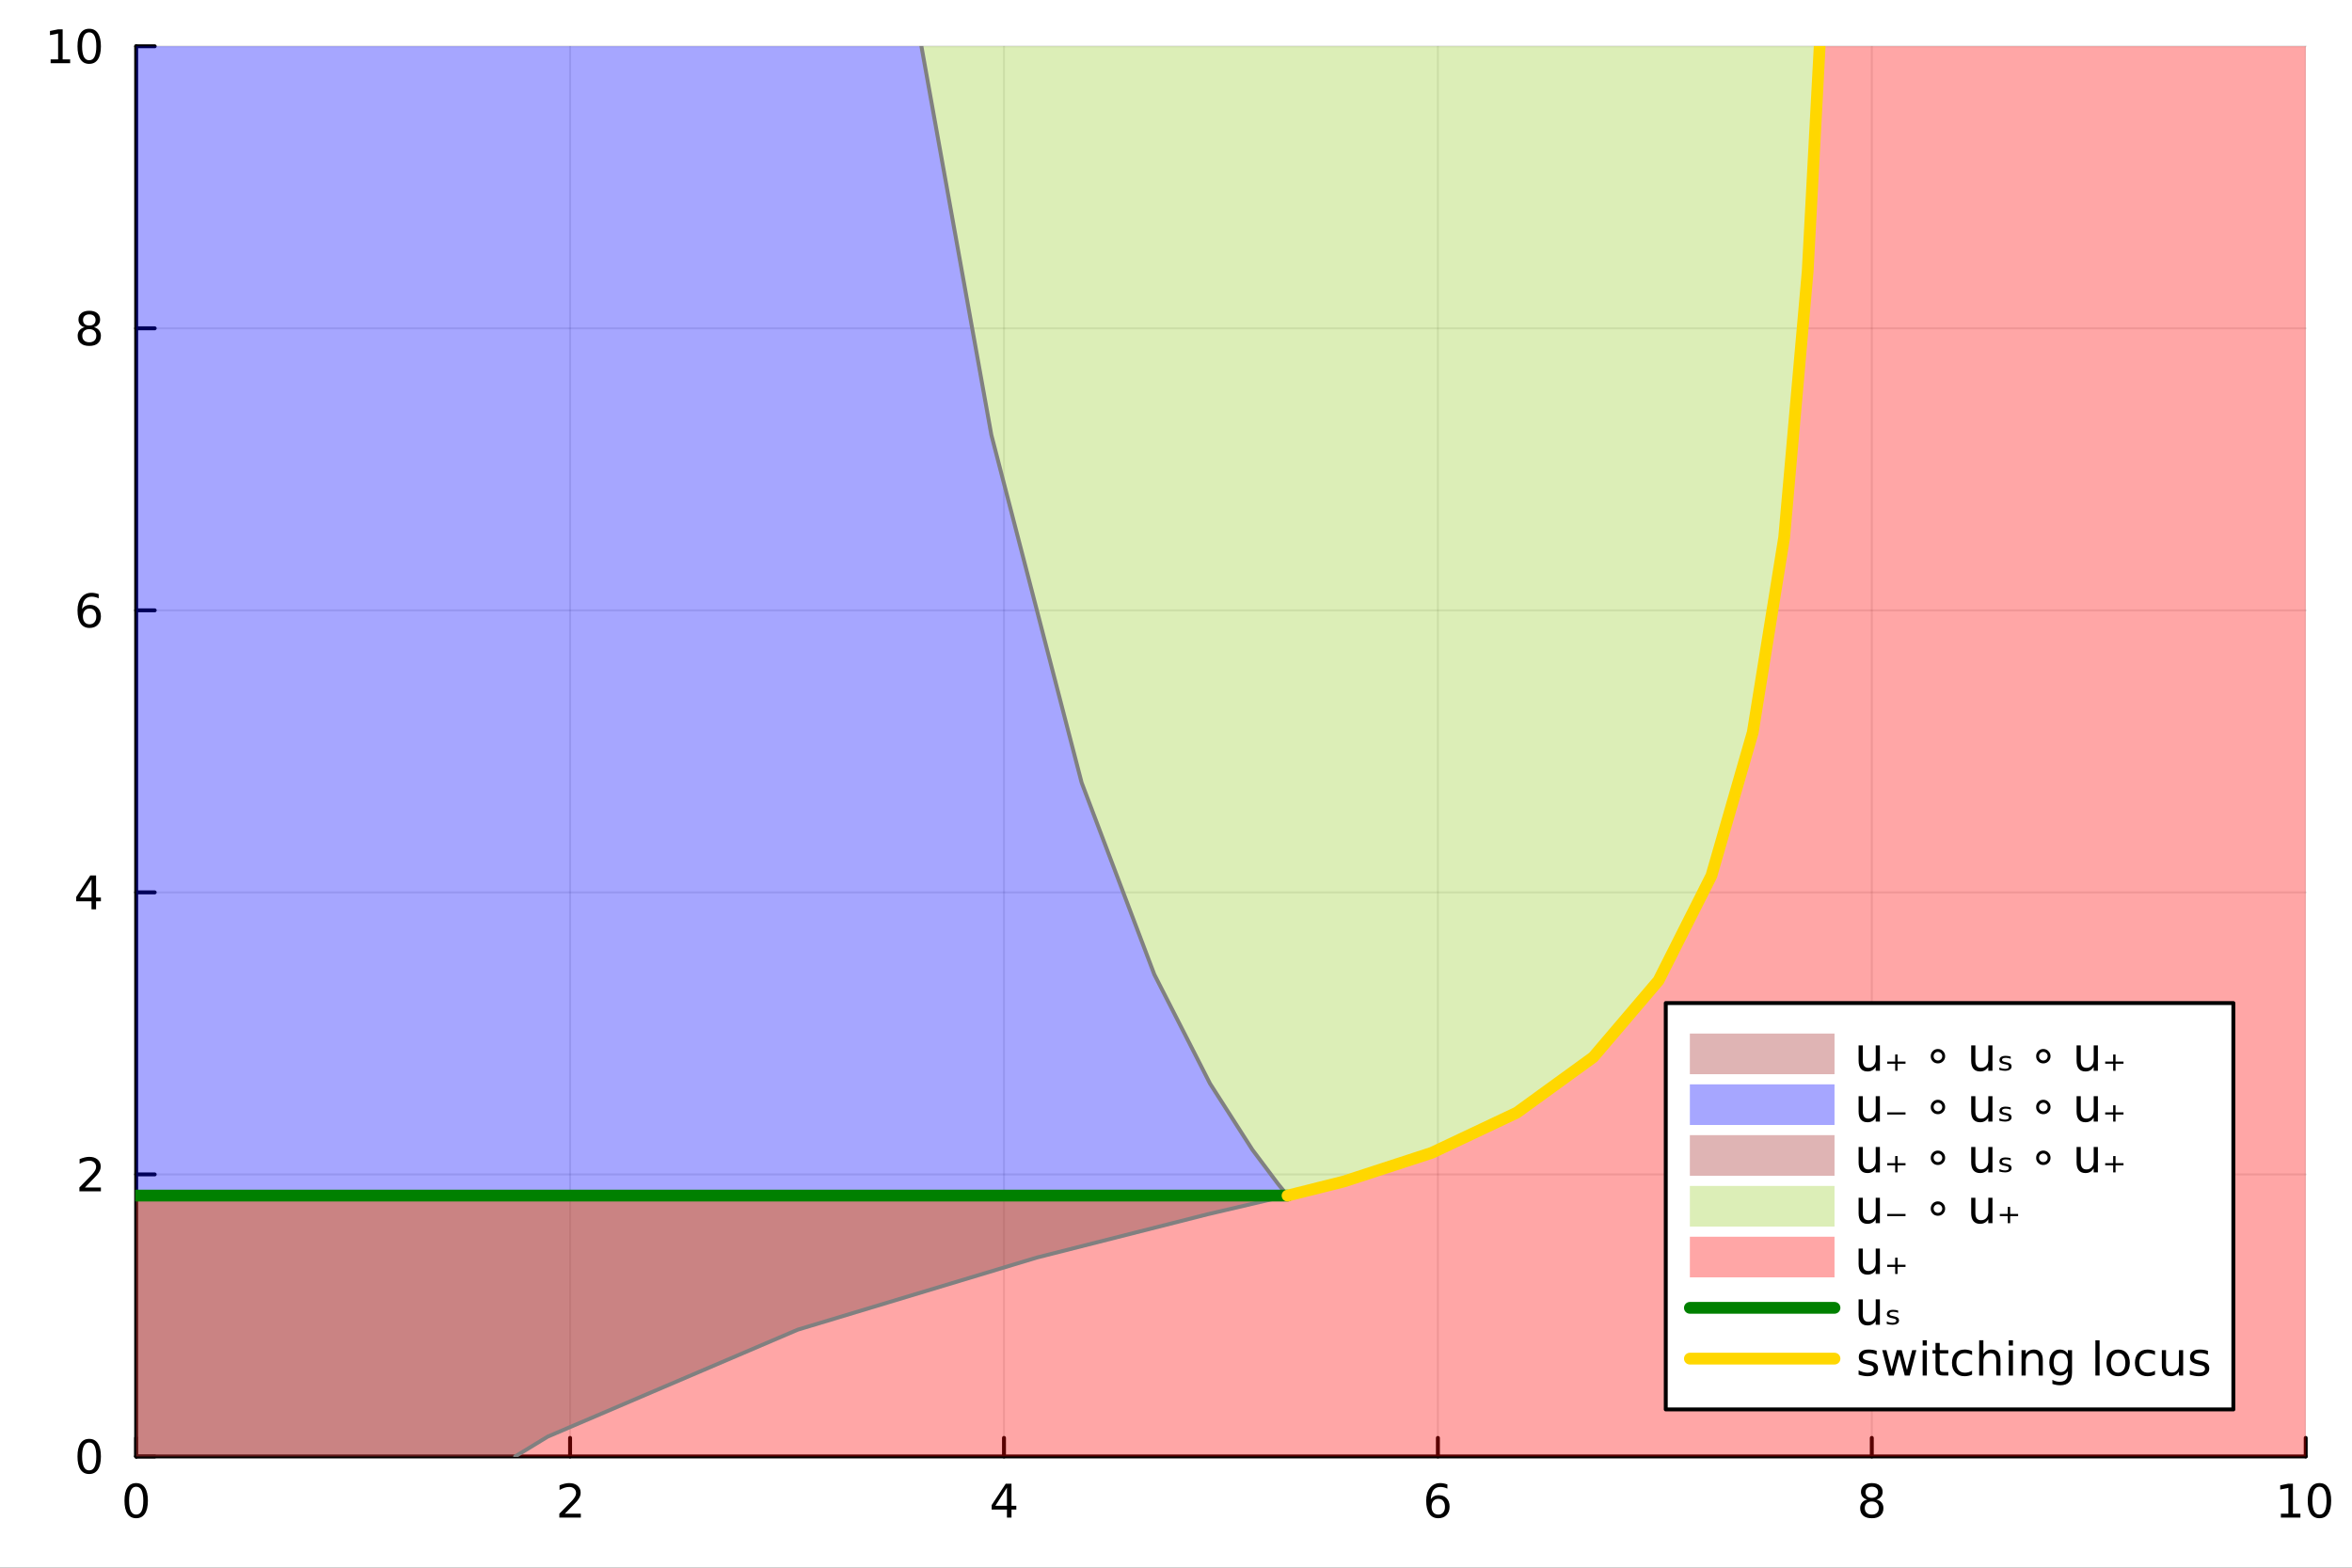 <?xml version="1.0" encoding="utf-8"?>
<svg xmlns="http://www.w3.org/2000/svg" xmlns:xlink="http://www.w3.org/1999/xlink" width="600" height="400" viewBox="0 0 2400 1600">
<rect x="0" y="0" width="2400" height="1600" fill="#333333" stroke="none"/>
<defs>
  <clipPath id="clip580">
    <rect x="0" y="0" width="2400" height="1600"/>
  </clipPath>
</defs>
<path clip-path="url(#clip580)" d="M0 1600 L2400 1600 L2400 0 L0 0  Z" fill="#ffffff" fill-rule="evenodd" fill-opacity="1"/>
<defs>
  <clipPath id="clip581">
    <rect x="480" y="0" width="1681" height="1600"/>
  </clipPath>
</defs>
<path clip-path="url(#clip580)" d="M138.959 1486.45 L2352.76 1486.45 L2352.76 47.244 L138.959 47.244  Z" fill="#ffffff" fill-rule="evenodd" fill-opacity="1"/>
<defs>
  <clipPath id="clip582">
    <rect x="138" y="47" width="2215" height="1440"/>
  </clipPath>
</defs>
<polyline clip-path="url(#clip582)" style="stroke:#000000; stroke-linecap:round; stroke-linejoin:round; stroke-width:2; stroke-opacity:0.1; fill:none" points="138.959,1486.45 138.959,47.244 "/>
<polyline clip-path="url(#clip582)" style="stroke:#000000; stroke-linecap:round; stroke-linejoin:round; stroke-width:2; stroke-opacity:0.1; fill:none" points="581.719,1486.45 581.719,47.244 "/>
<polyline clip-path="url(#clip582)" style="stroke:#000000; stroke-linecap:round; stroke-linejoin:round; stroke-width:2; stroke-opacity:0.1; fill:none" points="1024.48,1486.45 1024.48,47.244 "/>
<polyline clip-path="url(#clip582)" style="stroke:#000000; stroke-linecap:round; stroke-linejoin:round; stroke-width:2; stroke-opacity:0.1; fill:none" points="1467.24,1486.45 1467.24,47.244 "/>
<polyline clip-path="url(#clip582)" style="stroke:#000000; stroke-linecap:round; stroke-linejoin:round; stroke-width:2; stroke-opacity:0.1; fill:none" points="1910,1486.45 1910,47.244 "/>
<polyline clip-path="url(#clip582)" style="stroke:#000000; stroke-linecap:round; stroke-linejoin:round; stroke-width:2; stroke-opacity:0.1; fill:none" points="2352.76,1486.45 2352.76,47.244 "/>
<polyline clip-path="url(#clip582)" style="stroke:#000000; stroke-linecap:round; stroke-linejoin:round; stroke-width:2; stroke-opacity:0.1; fill:none" points="138.959,1486.45 2352.76,1486.45 "/>
<polyline clip-path="url(#clip582)" style="stroke:#000000; stroke-linecap:round; stroke-linejoin:round; stroke-width:2; stroke-opacity:0.1; fill:none" points="138.959,1198.61 2352.76,1198.61 "/>
<polyline clip-path="url(#clip582)" style="stroke:#000000; stroke-linecap:round; stroke-linejoin:round; stroke-width:2; stroke-opacity:0.1; fill:none" points="138.959,910.766 2352.76,910.766 "/>
<polyline clip-path="url(#clip582)" style="stroke:#000000; stroke-linecap:round; stroke-linejoin:round; stroke-width:2; stroke-opacity:0.1; fill:none" points="138.959,622.926 2352.76,622.926 "/>
<polyline clip-path="url(#clip582)" style="stroke:#000000; stroke-linecap:round; stroke-linejoin:round; stroke-width:2; stroke-opacity:0.1; fill:none" points="138.959,335.085 2352.76,335.085 "/>
<polyline clip-path="url(#clip582)" style="stroke:#000000; stroke-linecap:round; stroke-linejoin:round; stroke-width:2; stroke-opacity:0.1; fill:none" points="138.959,47.244 2352.76,47.244 "/>
<polyline clip-path="url(#clip580)" style="stroke:#000000; stroke-linecap:round; stroke-linejoin:round; stroke-width:4; stroke-opacity:1; fill:none" points="138.959,1486.45 2352.76,1486.45 "/>
<polyline clip-path="url(#clip580)" style="stroke:#000000; stroke-linecap:round; stroke-linejoin:round; stroke-width:4; stroke-opacity:1; fill:none" points="138.959,1486.45 138.959,1467.55 "/>
<polyline clip-path="url(#clip580)" style="stroke:#000000; stroke-linecap:round; stroke-linejoin:round; stroke-width:4; stroke-opacity:1; fill:none" points="581.719,1486.45 581.719,1467.55 "/>
<polyline clip-path="url(#clip580)" style="stroke:#000000; stroke-linecap:round; stroke-linejoin:round; stroke-width:4; stroke-opacity:1; fill:none" points="1024.48,1486.45 1024.48,1467.55 "/>
<polyline clip-path="url(#clip580)" style="stroke:#000000; stroke-linecap:round; stroke-linejoin:round; stroke-width:4; stroke-opacity:1; fill:none" points="1467.24,1486.45 1467.24,1467.55 "/>
<polyline clip-path="url(#clip580)" style="stroke:#000000; stroke-linecap:round; stroke-linejoin:round; stroke-width:4; stroke-opacity:1; fill:none" points="1910,1486.45 1910,1467.55 "/>
<polyline clip-path="url(#clip580)" style="stroke:#000000; stroke-linecap:round; stroke-linejoin:round; stroke-width:4; stroke-opacity:1; fill:none" points="2352.76,1486.45 2352.76,1467.55 "/>
<path clip-path="url(#clip580)" d="M138.959 1517.37 Q135.348 1517.37 133.52 1520.93 Q131.714 1524.47 131.714 1531.6 Q131.714 1538.71 133.52 1542.27 Q135.348 1545.82 138.959 1545.82 Q142.594 1545.82 144.399 1542.27 Q146.228 1538.71 146.228 1531.6 Q146.228 1524.47 144.399 1520.93 Q142.594 1517.37 138.959 1517.37 M138.959 1513.66 Q144.77 1513.66 147.825 1518.27 Q150.904 1522.85 150.904 1531.6 Q150.904 1540.33 147.825 1544.94 Q144.77 1549.52 138.959 1549.52 Q133.149 1549.52 130.071 1544.94 Q127.015 1540.33 127.015 1531.6 Q127.015 1522.85 130.071 1518.27 Q133.149 1513.66 138.959 1513.66 Z" fill="#000000" fill-rule="nonzero" fill-opacity="1" /><path clip-path="url(#clip580)" d="M576.372 1544.91 L592.691 1544.91 L592.691 1548.85 L570.747 1548.85 L570.747 1544.91 Q573.409 1542.16 577.992 1537.53 Q582.598 1532.88 583.779 1531.53 Q586.024 1529.01 586.904 1527.27 Q587.807 1525.51 587.807 1523.82 Q587.807 1521.07 585.862 1519.33 Q583.941 1517.6 580.839 1517.6 Q578.64 1517.6 576.186 1518.36 Q573.756 1519.13 570.978 1520.68 L570.978 1515.95 Q573.802 1514.82 576.256 1514.24 Q578.709 1513.66 580.747 1513.66 Q586.117 1513.66 589.311 1516.35 Q592.506 1519.03 592.506 1523.52 Q592.506 1525.65 591.696 1527.57 Q590.908 1529.47 588.802 1532.07 Q588.223 1532.74 585.121 1535.95 Q582.02 1539.15 576.372 1544.91 Z" fill="#000000" fill-rule="nonzero" fill-opacity="1" /><path clip-path="url(#clip580)" d="M1027.49 1518.36 L1015.68 1536.81 L1027.49 1536.81 L1027.49 1518.36 M1026.26 1514.29 L1032.14 1514.29 L1032.14 1536.81 L1037.07 1536.81 L1037.07 1540.7 L1032.14 1540.7 L1032.14 1548.85 L1027.49 1548.85 L1027.49 1540.7 L1011.89 1540.7 L1011.89 1536.19 L1026.26 1514.29 Z" fill="#000000" fill-rule="nonzero" fill-opacity="1" /><path clip-path="url(#clip580)" d="M1467.64 1529.7 Q1464.49 1529.7 1462.64 1531.86 Q1460.81 1534.01 1460.81 1537.76 Q1460.81 1541.49 1462.64 1543.66 Q1464.49 1545.82 1467.64 1545.82 Q1470.79 1545.82 1472.62 1543.66 Q1474.47 1541.49 1474.47 1537.76 Q1474.47 1534.01 1472.62 1531.86 Q1470.79 1529.7 1467.64 1529.7 M1476.92 1515.05 L1476.92 1519.31 Q1475.17 1518.48 1473.36 1518.04 Q1471.58 1517.6 1469.82 1517.6 Q1465.19 1517.6 1462.74 1520.72 Q1460.3 1523.85 1459.96 1530.17 Q1461.32 1528.15 1463.38 1527.09 Q1465.44 1526 1467.92 1526 Q1473.13 1526 1476.14 1529.17 Q1479.17 1532.32 1479.17 1537.76 Q1479.17 1543.08 1476.02 1546.3 Q1472.87 1549.52 1467.64 1549.52 Q1461.65 1549.52 1458.48 1544.94 Q1455.3 1540.33 1455.3 1531.6 Q1455.3 1523.41 1459.19 1518.55 Q1463.08 1513.66 1469.63 1513.66 Q1471.39 1513.66 1473.17 1514.01 Q1474.98 1514.36 1476.92 1515.05 Z" fill="#000000" fill-rule="nonzero" fill-opacity="1" /><path clip-path="url(#clip580)" d="M1910 1532.44 Q1906.66 1532.44 1904.74 1534.22 Q1902.84 1536 1902.84 1539.13 Q1902.84 1542.25 1904.74 1544.03 Q1906.66 1545.82 1910 1545.82 Q1913.33 1545.82 1915.25 1544.03 Q1917.17 1542.23 1917.17 1539.13 Q1917.17 1536 1915.25 1534.22 Q1913.35 1532.44 1910 1532.44 M1905.32 1530.45 Q1902.31 1529.7 1900.62 1527.64 Q1898.96 1525.58 1898.96 1522.62 Q1898.96 1518.48 1901.89 1516.07 Q1904.86 1513.66 1910 1513.66 Q1915.16 1513.66 1918.1 1516.07 Q1921.04 1518.48 1921.04 1522.62 Q1921.04 1525.58 1919.35 1527.64 Q1917.68 1529.7 1914.7 1530.45 Q1918.08 1531.23 1919.95 1533.52 Q1921.85 1535.82 1921.85 1539.13 Q1921.85 1544.15 1918.77 1546.83 Q1915.71 1549.52 1910 1549.52 Q1904.28 1549.52 1901.2 1546.83 Q1898.14 1544.15 1898.14 1539.13 Q1898.14 1535.82 1900.04 1533.52 Q1901.94 1531.23 1905.32 1530.45 M1903.61 1523.06 Q1903.61 1525.75 1905.27 1527.25 Q1906.96 1528.76 1910 1528.76 Q1913.01 1528.76 1914.7 1527.25 Q1916.41 1525.75 1916.41 1523.06 Q1916.41 1520.38 1914.7 1518.87 Q1913.01 1517.37 1910 1517.37 Q1906.96 1517.37 1905.27 1518.87 Q1903.61 1520.38 1903.61 1523.06 Z" fill="#000000" fill-rule="nonzero" fill-opacity="1" /><path clip-path="url(#clip580)" d="M2327.44 1544.91 L2335.08 1544.91 L2335.08 1518.55 L2326.77 1520.21 L2326.77 1515.95 L2335.04 1514.29 L2339.71 1514.29 L2339.71 1544.91 L2347.35 1544.91 L2347.35 1548.85 L2327.44 1548.85 L2327.44 1544.91 Z" fill="#000000" fill-rule="nonzero" fill-opacity="1" /><path clip-path="url(#clip580)" d="M2366.8 1517.37 Q2363.18 1517.37 2361.36 1520.93 Q2359.55 1524.47 2359.55 1531.6 Q2359.55 1538.71 2361.36 1542.27 Q2363.18 1545.82 2366.8 1545.82 Q2370.43 1545.82 2372.23 1542.27 Q2374.06 1538.71 2374.06 1531.6 Q2374.06 1524.47 2372.23 1520.93 Q2370.43 1517.37 2366.8 1517.37 M2366.8 1513.66 Q2372.61 1513.66 2375.66 1518.27 Q2378.74 1522.85 2378.74 1531.6 Q2378.74 1540.33 2375.66 1544.94 Q2372.61 1549.52 2366.8 1549.52 Q2360.99 1549.52 2357.91 1544.94 Q2354.85 1540.33 2354.85 1531.6 Q2354.85 1522.85 2357.91 1518.27 Q2360.99 1513.66 2366.8 1513.66 Z" fill="#000000" fill-rule="nonzero" fill-opacity="1" /><polyline clip-path="url(#clip580)" style="stroke:#000000; stroke-linecap:round; stroke-linejoin:round; stroke-width:4; stroke-opacity:1; fill:none" points="138.959,1486.45 138.959,47.244 "/>
<polyline clip-path="url(#clip580)" style="stroke:#000000; stroke-linecap:round; stroke-linejoin:round; stroke-width:4; stroke-opacity:1; fill:none" points="138.959,1486.45 157.857,1486.45 "/>
<polyline clip-path="url(#clip580)" style="stroke:#000000; stroke-linecap:round; stroke-linejoin:round; stroke-width:4; stroke-opacity:1; fill:none" points="138.959,1198.61 157.857,1198.61 "/>
<polyline clip-path="url(#clip580)" style="stroke:#000000; stroke-linecap:round; stroke-linejoin:round; stroke-width:4; stroke-opacity:1; fill:none" points="138.959,910.766 157.857,910.766 "/>
<polyline clip-path="url(#clip580)" style="stroke:#000000; stroke-linecap:round; stroke-linejoin:round; stroke-width:4; stroke-opacity:1; fill:none" points="138.959,622.926 157.857,622.926 "/>
<polyline clip-path="url(#clip580)" style="stroke:#000000; stroke-linecap:round; stroke-linejoin:round; stroke-width:4; stroke-opacity:1; fill:none" points="138.959,335.085 157.857,335.085 "/>
<polyline clip-path="url(#clip580)" style="stroke:#000000; stroke-linecap:round; stroke-linejoin:round; stroke-width:4; stroke-opacity:1; fill:none" points="138.959,47.244 157.857,47.244 "/>
<path clip-path="url(#clip580)" d="M91.015 1472.25 Q87.404 1472.25 85.575 1475.81 Q83.77 1479.35 83.77 1486.48 Q83.77 1493.59 85.575 1497.15 Q87.404 1500.7 91.015 1500.7 Q94.649 1500.7 96.455 1497.15 Q98.284 1493.59 98.284 1486.48 Q98.284 1479.35 96.455 1475.81 Q94.649 1472.25 91.015 1472.25 M91.015 1468.54 Q96.825 1468.54 99.881 1473.15 Q102.959 1477.73 102.959 1486.48 Q102.959 1495.21 99.881 1499.82 Q96.825 1504.4 91.015 1504.4 Q85.205 1504.4 82.126 1499.82 Q79.071 1495.21 79.071 1486.48 Q79.071 1477.73 82.126 1473.15 Q85.205 1468.54 91.015 1468.54 Z" fill="#000000" fill-rule="nonzero" fill-opacity="1" /><path clip-path="url(#clip580)" d="M86.64 1211.95 L102.959 1211.95 L102.959 1215.89 L81.015 1215.89 L81.015 1211.95 Q83.677 1209.2 88.26 1204.57 Q92.867 1199.91 94.047 1198.57 Q96.293 1196.05 97.172 1194.31 Q98.075 1192.55 98.075 1190.86 Q98.075 1188.11 96.131 1186.37 Q94.21 1184.64 91.108 1184.64 Q88.909 1184.64 86.455 1185.4 Q84.024 1186.17 81.247 1187.72 L81.247 1182.99 Q84.071 1181.86 86.524 1181.28 Q88.978 1180.7 91.015 1180.7 Q96.385 1180.7 99.58 1183.39 Q102.774 1186.07 102.774 1190.56 Q102.774 1192.69 101.964 1194.61 Q101.177 1196.51 99.071 1199.1 Q98.492 1199.78 95.39 1202.99 Q92.288 1206.19 86.64 1211.95 Z" fill="#000000" fill-rule="nonzero" fill-opacity="1" /><path clip-path="url(#clip580)" d="M93.376 897.56 L81.571 916.009 L93.376 916.009 L93.376 897.56 M92.149 893.486 L98.029 893.486 L98.029 916.009 L102.959 916.009 L102.959 919.898 L98.029 919.898 L98.029 928.046 L93.376 928.046 L93.376 919.898 L77.774 919.898 L77.774 915.384 L92.149 893.486 Z" fill="#000000" fill-rule="nonzero" fill-opacity="1" /><path clip-path="url(#clip580)" d="M91.432 621.062 Q88.284 621.062 86.432 623.215 Q84.603 625.368 84.603 629.118 Q84.603 632.845 86.432 635.02 Q88.284 637.173 91.432 637.173 Q94.58 637.173 96.409 635.02 Q98.26 632.845 98.26 629.118 Q98.26 625.368 96.409 623.215 Q94.58 621.062 91.432 621.062 M100.714 606.409 L100.714 610.669 Q98.955 609.835 97.149 609.396 Q95.367 608.956 93.608 608.956 Q88.978 608.956 86.524 612.081 Q84.094 615.206 83.747 621.525 Q85.112 619.511 87.172 618.446 Q89.233 617.359 91.71 617.359 Q96.918 617.359 99.927 620.53 Q102.959 623.678 102.959 629.118 Q102.959 634.442 99.811 637.659 Q96.663 640.877 91.432 640.877 Q85.436 640.877 82.265 636.294 Q79.094 631.687 79.094 622.96 Q79.094 614.766 82.983 609.905 Q86.872 605.021 93.422 605.021 Q95.182 605.021 96.964 605.368 Q98.77 605.715 100.714 606.409 Z" fill="#000000" fill-rule="nonzero" fill-opacity="1" /><path clip-path="url(#clip580)" d="M91.108 335.953 Q87.774 335.953 85.853 337.735 Q83.955 339.518 83.955 342.643 Q83.955 345.768 85.853 347.55 Q87.774 349.332 91.108 349.332 Q94.441 349.332 96.362 347.55 Q98.284 345.745 98.284 342.643 Q98.284 339.518 96.362 337.735 Q94.464 335.953 91.108 335.953 M86.432 333.962 Q83.422 333.221 81.733 331.161 Q80.066 329.101 80.066 326.138 Q80.066 321.995 83.006 319.587 Q85.969 317.18 91.108 317.18 Q96.27 317.18 99.21 319.587 Q102.149 321.995 102.149 326.138 Q102.149 329.101 100.459 331.161 Q98.793 333.221 95.807 333.962 Q99.186 334.749 101.061 337.041 Q102.959 339.333 102.959 342.643 Q102.959 347.666 99.881 350.351 Q96.825 353.036 91.108 353.036 Q85.39 353.036 82.311 350.351 Q79.256 347.666 79.256 342.643 Q79.256 339.333 81.154 337.041 Q83.052 334.749 86.432 333.962 M84.719 326.578 Q84.719 329.263 86.385 330.768 Q88.075 332.272 91.108 332.272 Q94.117 332.272 95.807 330.768 Q97.52 329.263 97.52 326.578 Q97.52 323.893 95.807 322.388 Q94.117 320.884 91.108 320.884 Q88.075 320.884 86.385 322.388 Q84.719 323.893 84.719 326.578 Z" fill="#000000" fill-rule="nonzero" fill-opacity="1" /><path clip-path="url(#clip580)" d="M51.663 60.589 L59.302 60.589 L59.302 34.223 L50.992 35.89 L50.992 31.631 L59.256 29.964 L63.932 29.964 L63.932 60.589 L71.571 60.589 L71.571 64.524 L51.663 64.524 L51.663 60.589 Z" fill="#000000" fill-rule="nonzero" fill-opacity="1" /><path clip-path="url(#clip580)" d="M91.015 33.043 Q87.404 33.043 85.575 36.608 Q83.77 40.149 83.77 47.279 Q83.77 54.385 85.575 57.95 Q87.404 61.492 91.015 61.492 Q94.649 61.492 96.455 57.95 Q98.284 54.385 98.284 47.279 Q98.284 40.149 96.455 36.608 Q94.649 33.043 91.015 33.043 M91.015 29.339 Q96.825 29.339 99.881 33.946 Q102.959 38.529 102.959 47.279 Q102.959 56.006 99.881 60.612 Q96.825 65.195 91.015 65.195 Q85.205 65.195 82.126 60.612 Q79.071 56.006 79.071 47.279 Q79.071 38.529 82.126 33.946 Q85.205 29.339 91.015 29.339 Z" fill="#000000" fill-rule="nonzero" fill-opacity="1" /><path clip-path="url(#clip582)" d="M138.959 1220.24 L1313.81 1220.24 L1313.81 1220.24 L1312.92 1220.45 L1304 1222.49 L1232.38 1239.26 L1058.05 1283.46 L813.979 1357.11 L558.861 1466.25 L525.71 1486.45 L525.71 1486.45 L138.959 1486.45 L138.959 1220.24  Z" fill="#a52a2a" fill-rule="evenodd" fill-opacity="0.35"/>
<polyline clip-path="url(#clip582)" style="stroke:#000000; stroke-linecap:round; stroke-linejoin:round; stroke-width:4; stroke-opacity:0; fill:none" points="138.959,1220.24 1313.81,1220.24 1312.92,1220.45 1304,1222.49 1232.38,1239.26 1058.05,1283.46 813.979,1357.11 558.861,1466.25 525.71,1486.45 138.959,1486.45 138.959,1220.24 "/>
<path clip-path="url(#clip582)" d="M138.959 1220.24 L1313.81 1220.24 L1313.81 1220.24 L1312.92 1219.17 L1304 1208.18 L1277.97 1173.46 L1234.71 1105.91 L1177.86 994.511 L1103.7 798.747 L1011.61 443.983 L940.212 47.244 L940.212 47.244 L138.959 47.244 L138.959 1220.24  Z" fill="#0000ff" fill-rule="evenodd" fill-opacity="0.35"/>
<polyline clip-path="url(#clip582)" style="stroke:#000000; stroke-linecap:round; stroke-linejoin:round; stroke-width:4; stroke-opacity:0; fill:none" points="138.959,1220.24 1313.81,1220.24 1312.92,1219.17 1304,1208.18 1277.97,1173.46 1234.71,1105.91 1177.86,994.511 1103.7,798.747 1011.61,443.983 940.212,47.244 138.959,47.244 138.959,1220.24 "/>
<path clip-path="url(#clip582)" d="M138.959 1220.24 L1313.81 1220.24 L1313.81 1220.24 L1312.92 1220.45 L1304 1222.49 L1232.38 1239.26 L1058.05 1283.46 L813.979 1357.11 L558.861 1466.25 L525.71 1486.45 L525.71 1486.45 L138.959 1486.45 L138.959 1220.24  Z" fill="#a52a2a" fill-rule="evenodd" fill-opacity="0.35"/>
<polyline clip-path="url(#clip582)" style="stroke:#000000; stroke-linecap:round; stroke-linejoin:round; stroke-width:4; stroke-opacity:0; fill:none" points="138.959,1220.24 1313.81,1220.24 1312.92,1220.45 1304,1222.49 1232.38,1239.26 1058.05,1283.46 813.979,1357.11 558.861,1466.25 525.71,1486.45 138.959,1486.45 138.959,1220.24 "/>
<path clip-path="url(#clip582)" d="M940.212 47.244 L940.212 47.244 L1011.61 443.983 L1103.7 798.747 L1177.86 994.511 L1234.71 1105.91 L1277.97 1173.46 L1304 1208.18 L1312.92 1219.17 L1313.81 1220.24 L1313.81 1220.24 L1370.97 1205.92 L1461.08 1176.54 L1547.81 1135.55 L1625.73 1079 L1692.37 1000.75 L1746.36 893.631 L1788.53 747.402 L1820.59 548.355 L1844.58 276.738 L1856.8 47.244 L138.959 47.244 L940.212 47.244  Z" fill="#9acd32" fill-rule="evenodd" fill-opacity="0.35"/>
<polyline clip-path="url(#clip582)" style="stroke:#000000; stroke-linecap:round; stroke-linejoin:round; stroke-width:4; stroke-opacity:0; fill:none" points="940.212,47.244 940.212,47.244 1011.61,443.983 1103.7,798.747 1177.86,994.511 1234.71,1105.91 1277.97,1173.46 1304,1208.18 1312.92,1219.17 1313.81,1220.24 1370.97,1205.92 1461.08,1176.54 1547.81,1135.55 1625.73,1079 1692.37,1000.75 1746.36,893.631 1788.53,747.402 1820.59,548.355 1844.58,276.738 1856.8,47.244 138.959,47.244 940.212,47.244 "/>
<path clip-path="url(#clip582)" d="M525.71 1486.45 L525.71 1486.45 L558.861 1466.25 L813.979 1357.11 L1058.05 1283.46 L1232.38 1239.26 L1304 1222.49 L1312.92 1220.45 L1313.81 1220.24 L1313.81 1220.24 L1370.97 1205.92 L1461.08 1176.54 L1547.81 1135.55 L1625.73 1079 L1692.37 1000.75 L1746.36 893.631 L1788.53 747.402 L1820.59 548.355 L1844.58 276.738 L1856.8 47.244 L2352.76 47.244 L2352.76 1486.45 L138.959 1486.45 L525.71 1486.45  Z" fill="#ff0000" fill-rule="evenodd" fill-opacity="0.35"/>
<polyline clip-path="url(#clip582)" style="stroke:#000000; stroke-linecap:round; stroke-linejoin:round; stroke-width:4; stroke-opacity:0; fill:none" points="525.71,1486.45 525.71,1486.45 558.861,1466.25 813.979,1357.11 1058.05,1283.46 1232.38,1239.26 1304,1222.49 1312.92,1220.45 1313.81,1220.24 1370.97,1205.92 1461.08,1176.54 1547.81,1135.55 1625.73,1079 1692.37,1000.75 1746.36,893.631 1788.53,747.402 1820.59,548.355 1844.58,276.738 1856.8,47.244 2352.76,47.244 2352.76,1486.45 138.959,1486.45 525.71,1486.45 "/>
<polyline clip-path="url(#clip582)" style="stroke:#808080; stroke-linecap:round; stroke-linejoin:round; stroke-width:4; stroke-opacity:1; fill:none" points="1313.81,1220.24 1312.92,1219.17 1304,1208.18 1277.97,1173.46 1234.71,1105.91 1177.86,994.511 1103.7,798.747 1011.61,443.983 940.212,47.244 "/>
<polyline clip-path="url(#clip582)" style="stroke:#808080; stroke-linecap:round; stroke-linejoin:round; stroke-width:4; stroke-opacity:1; fill:none" points="1313.81,1220.24 1312.92,1220.45 1304,1222.49 1232.38,1239.26 1058.05,1283.46 813.979,1357.11 558.861,1466.25 525.71,1486.45 "/>
<polyline clip-path="url(#clip582)" style="stroke:#008000; stroke-linecap:round; stroke-linejoin:round; stroke-width:12; stroke-opacity:1; fill:none" points="138.959,1220.24 1313.81,1220.24 "/>
<polyline clip-path="url(#clip582)" style="stroke:#ffd700; stroke-linecap:round; stroke-linejoin:round; stroke-width:12; stroke-opacity:1; fill:none" points="1313.81,1220.24 1370.97,1205.92 1461.08,1176.54 1547.81,1135.55 1625.73,1079 1692.37,1000.75 1746.36,893.631 1788.53,747.402 1820.59,548.355 1844.58,276.738 1856.8,47.244 "/>
<path clip-path="url(#clip580)" d="M1699.76 1438.47 L2278.96 1438.47 L2278.96 1023.75 L1699.76 1023.75  Z" fill="#ffffff" fill-rule="evenodd" fill-opacity="1"/>
<polyline clip-path="url(#clip580)" style="stroke:#000000; stroke-linecap:round; stroke-linejoin:round; stroke-width:4; stroke-opacity:1; fill:none" points="1699.76,1438.47 2278.96,1438.47 2278.96,1023.75 1699.76,1023.75 1699.76,1438.47 "/>
<path clip-path="url(#clip580)" d="M1724.36 1096.33 L1871.95 1096.33 L1871.95 1054.86 L1724.36 1054.86 L1724.36 1096.33  Z" fill="#a52a2a" fill-rule="evenodd" fill-opacity="0.35"/>
<polyline clip-path="url(#clip580)" style="stroke:#000000; stroke-linecap:round; stroke-linejoin:round; stroke-width:4; stroke-opacity:0; fill:none" points="1724.36,1096.33 1871.95,1096.33 1871.95,1054.86 1724.36,1054.86 1724.36,1096.33 "/>
<path clip-path="url(#clip580)" d="M1896.54 1082.64 L1896.54 1066.95 L1900.8 1066.95 L1900.8 1082.48 Q1900.8 1086.16 1902.24 1088.01 Q1903.67 1089.84 1906.54 1089.84 Q1909.99 1089.84 1911.98 1087.64 Q1914 1085.44 1914 1081.65 L1914 1066.95 L1918.26 1066.95 L1918.26 1092.87 L1914 1092.87 L1914 1088.89 Q1912.45 1091.25 1910.39 1092.41 Q1908.35 1093.55 1905.64 1093.55 Q1901.17 1093.55 1898.86 1090.77 Q1896.54 1087.99 1896.54 1082.64 M1907.26 1066.32 L1907.26 1066.32 Z" fill="#000000" fill-rule="nonzero" fill-opacity="1" /><path clip-path="url(#clip580)" d="M1936.29 1076.23 L1936.29 1083.45 L1944.41 1083.45 L1944.41 1085.65 L1936.29 1085.65 L1936.29 1092.87 L1933.86 1092.87 L1933.86 1085.65 L1925.73 1085.65 L1925.73 1083.45 L1933.86 1083.45 L1933.86 1076.23 L1936.29 1076.23 Z" fill="#000000" fill-rule="nonzero" fill-opacity="1" /><path clip-path="url(#clip580)" d="M1977.49 1073.59 Q1975.64 1073.59 1974.37 1074.89 Q1973.09 1076.16 1973.09 1078.01 Q1973.09 1079.84 1974.37 1081.12 Q1975.64 1082.37 1977.49 1082.37 Q1979.34 1082.37 1980.62 1081.12 Q1981.89 1079.84 1981.89 1078.01 Q1981.89 1076.18 1980.59 1074.89 Q1979.32 1073.59 1977.49 1073.59 M1977.49 1070.61 Q1978.97 1070.61 1980.34 1071.18 Q1981.7 1071.74 1982.7 1072.81 Q1983.76 1073.85 1984.3 1075.17 Q1984.83 1076.49 1984.83 1078.01 Q1984.83 1081.07 1982.68 1083.2 Q1980.55 1085.31 1977.45 1085.31 Q1974.32 1085.31 1972.24 1083.22 Q1970.15 1081.14 1970.15 1078.01 Q1970.15 1074.91 1972.28 1072.76 Q1974.41 1070.61 1977.49 1070.61 Z" fill="#000000" fill-rule="nonzero" fill-opacity="1" /><path clip-path="url(#clip580)" d="M2011.43 1082.64 L2011.43 1066.95 L2015.69 1066.95 L2015.69 1082.48 Q2015.69 1086.16 2017.12 1088.01 Q2018.56 1089.84 2021.43 1089.84 Q2024.88 1089.84 2026.87 1087.64 Q2028.88 1085.44 2028.88 1081.65 L2028.88 1066.95 L2033.14 1066.95 L2033.14 1092.87 L2028.88 1092.87 L2028.88 1088.89 Q2027.33 1091.25 2025.27 1092.41 Q2023.23 1093.55 2020.52 1093.55 Q2016.06 1093.55 2013.74 1090.77 Q2011.43 1087.99 2011.43 1082.64 M2022.14 1066.32 L2022.14 1066.32 Z" fill="#000000" fill-rule="nonzero" fill-opacity="1" /><path clip-path="url(#clip580)" d="M2051.75 1078.41 L2051.75 1080.65 Q2050.62 1080.14 2049.39 1079.89 Q2048.19 1079.63 2046.87 1079.63 Q2044.85 1079.63 2043.86 1080.17 Q2042.86 1080.72 2042.86 1081.81 Q2042.86 1082.64 2043.58 1083.11 Q2044.3 1083.59 2046.45 1084.01 L2047.38 1084.19 Q2050.27 1084.75 2051.43 1085.72 Q2052.63 1086.72 2052.63 1088.5 Q2052.63 1090.51 2050.82 1091.69 Q2049.04 1092.87 2045.89 1092.87 Q2044.57 1092.87 2043.14 1092.64 Q2041.73 1092.41 2040.15 1091.97 L2040.15 1089.49 Q2041.63 1090.19 2043.09 1090.54 Q2044.53 1090.88 2045.94 1090.88 Q2047.84 1090.88 2048.86 1090.3 Q2049.88 1089.73 2049.88 1088.68 Q2049.88 1087.71 2049.13 1087.18 Q2048.49 1086.72 2045.92 1086.18 L2044.99 1086 Q2042.49 1085.51 2041.38 1084.56 Q2040.27 1083.59 2040.27 1081.9 Q2040.27 1079.87 2041.91 1078.75 Q2043.53 1077.62 2046.54 1077.62 Q2048.02 1077.62 2049.34 1077.83 Q2050.66 1078.01 2051.75 1078.41 Z" fill="#000000" fill-rule="nonzero" fill-opacity="1" /><path clip-path="url(#clip580)" d="M2085.04 1073.59 Q2083.19 1073.59 2081.91 1074.89 Q2080.64 1076.16 2080.64 1078.01 Q2080.64 1079.84 2081.91 1081.12 Q2083.19 1082.37 2085.04 1082.37 Q2086.89 1082.37 2088.16 1081.12 Q2089.44 1079.84 2089.44 1078.01 Q2089.44 1076.18 2088.14 1074.89 Q2086.87 1073.59 2085.04 1073.59 M2085.04 1070.61 Q2086.52 1070.61 2087.88 1071.18 Q2089.25 1071.74 2090.25 1072.81 Q2091.31 1073.85 2091.84 1075.17 Q2092.38 1076.49 2092.38 1078.01 Q2092.38 1081.07 2090.22 1083.2 Q2088.09 1085.31 2084.99 1085.31 Q2081.87 1085.31 2079.78 1083.22 Q2077.7 1081.14 2077.7 1078.01 Q2077.7 1074.91 2079.83 1072.76 Q2081.96 1070.61 2085.04 1070.61 Z" fill="#000000" fill-rule="nonzero" fill-opacity="1" /><path clip-path="url(#clip580)" d="M2118.97 1082.64 L2118.97 1066.95 L2123.23 1066.95 L2123.23 1082.48 Q2123.23 1086.16 2124.67 1088.01 Q2126.1 1089.84 2128.97 1089.84 Q2132.42 1089.84 2134.41 1087.64 Q2136.43 1085.44 2136.43 1081.65 L2136.43 1066.95 L2140.69 1066.95 L2140.69 1092.87 L2136.43 1092.87 L2136.43 1088.89 Q2134.87 1091.25 2132.81 1092.41 Q2130.78 1093.55 2128.07 1093.55 Q2123.6 1093.55 2121.29 1090.77 Q2118.97 1087.99 2118.97 1082.64 M2129.69 1066.32 L2129.69 1066.32 Z" fill="#000000" fill-rule="nonzero" fill-opacity="1" /><path clip-path="url(#clip580)" d="M2158.72 1076.23 L2158.72 1083.45 L2166.84 1083.45 L2166.84 1085.65 L2158.72 1085.65 L2158.72 1092.87 L2156.29 1092.87 L2156.29 1085.65 L2148.16 1085.65 L2148.16 1083.45 L2156.29 1083.45 L2156.29 1076.23 L2158.72 1076.23 Z" fill="#000000" fill-rule="nonzero" fill-opacity="1" /><path clip-path="url(#clip580)" d="M1724.36 1148.17 L1871.95 1148.17 L1871.95 1106.7 L1724.36 1106.7 L1724.36 1148.17  Z" fill="#0000ff" fill-rule="evenodd" fill-opacity="0.35"/>
<polyline clip-path="url(#clip580)" style="stroke:#000000; stroke-linecap:round; stroke-linejoin:round; stroke-width:4; stroke-opacity:0; fill:none" points="1724.36,1148.17 1871.95,1148.17 1871.95,1106.7 1724.36,1106.7 1724.36,1148.17 "/>
<path clip-path="url(#clip580)" d="M1896.54 1134.48 L1896.54 1118.79 L1900.8 1118.79 L1900.8 1134.32 Q1900.8 1138 1902.24 1139.85 Q1903.67 1141.68 1906.54 1141.68 Q1909.99 1141.68 1911.98 1139.48 Q1914 1137.28 1914 1133.49 L1914 1118.79 L1918.26 1118.79 L1918.26 1144.71 L1914 1144.71 L1914 1140.73 Q1912.45 1143.09 1910.39 1144.25 Q1908.35 1145.39 1905.64 1145.39 Q1901.17 1145.39 1898.86 1142.61 Q1896.54 1139.83 1896.54 1134.48 M1907.26 1118.16 L1907.26 1118.16 Z" fill="#000000" fill-rule="nonzero" fill-opacity="1" /><path clip-path="url(#clip580)" d="M1925.73 1135.29 L1944.41 1135.29 L1944.41 1137.49 L1925.73 1137.49 L1925.73 1135.29 Z" fill="#000000" fill-rule="nonzero" fill-opacity="1" /><path clip-path="url(#clip580)" d="M1977.49 1125.43 Q1975.64 1125.43 1974.37 1126.73 Q1973.09 1128 1973.09 1129.85 Q1973.09 1131.68 1974.37 1132.96 Q1975.64 1134.21 1977.49 1134.21 Q1979.34 1134.21 1980.62 1132.96 Q1981.89 1131.68 1981.89 1129.85 Q1981.89 1128.02 1980.59 1126.73 Q1979.32 1125.43 1977.49 1125.43 M1977.49 1122.45 Q1978.97 1122.45 1980.34 1123.02 Q1981.7 1123.58 1982.7 1124.65 Q1983.76 1125.69 1984.3 1127.01 Q1984.83 1128.33 1984.83 1129.85 Q1984.83 1132.91 1982.68 1135.04 Q1980.55 1137.15 1977.45 1137.15 Q1974.32 1137.15 1972.24 1135.06 Q1970.15 1132.98 1970.15 1129.85 Q1970.15 1126.75 1972.28 1124.6 Q1974.41 1122.45 1977.49 1122.45 Z" fill="#000000" fill-rule="nonzero" fill-opacity="1" /><path clip-path="url(#clip580)" d="M2011.43 1134.48 L2011.43 1118.79 L2015.69 1118.79 L2015.69 1134.32 Q2015.69 1138 2017.12 1139.85 Q2018.56 1141.68 2021.43 1141.68 Q2024.88 1141.68 2026.87 1139.48 Q2028.88 1137.28 2028.88 1133.49 L2028.88 1118.79 L2033.14 1118.79 L2033.14 1144.71 L2028.88 1144.71 L2028.88 1140.73 Q2027.33 1143.09 2025.27 1144.25 Q2023.23 1145.39 2020.52 1145.39 Q2016.06 1145.39 2013.74 1142.61 Q2011.43 1139.83 2011.43 1134.48 M2022.14 1118.16 L2022.14 1118.16 Z" fill="#000000" fill-rule="nonzero" fill-opacity="1" /><path clip-path="url(#clip580)" d="M2051.75 1130.25 L2051.75 1132.49 Q2050.62 1131.98 2049.39 1131.73 Q2048.19 1131.47 2046.87 1131.47 Q2044.85 1131.47 2043.86 1132.01 Q2042.86 1132.56 2042.86 1133.65 Q2042.86 1134.48 2043.58 1134.95 Q2044.3 1135.43 2046.45 1135.85 L2047.38 1136.03 Q2050.27 1136.59 2051.43 1137.56 Q2052.63 1138.56 2052.63 1140.34 Q2052.63 1142.35 2050.82 1143.53 Q2049.04 1144.71 2045.89 1144.71 Q2044.57 1144.71 2043.14 1144.48 Q2041.73 1144.25 2040.15 1143.81 L2040.15 1141.33 Q2041.63 1142.03 2043.09 1142.38 Q2044.53 1142.72 2045.94 1142.72 Q2047.84 1142.72 2048.86 1142.14 Q2049.88 1141.57 2049.88 1140.52 Q2049.88 1139.55 2049.13 1139.02 Q2048.49 1138.56 2045.92 1138.02 L2044.99 1137.84 Q2042.49 1137.35 2041.38 1136.4 Q2040.27 1135.43 2040.27 1133.74 Q2040.27 1131.71 2041.91 1130.59 Q2043.53 1129.46 2046.54 1129.46 Q2048.02 1129.46 2049.34 1129.67 Q2050.66 1129.85 2051.75 1130.25 Z" fill="#000000" fill-rule="nonzero" fill-opacity="1" /><path clip-path="url(#clip580)" d="M2085.04 1125.43 Q2083.19 1125.43 2081.91 1126.73 Q2080.64 1128 2080.64 1129.85 Q2080.64 1131.68 2081.91 1132.96 Q2083.19 1134.21 2085.04 1134.21 Q2086.89 1134.21 2088.16 1132.96 Q2089.44 1131.68 2089.44 1129.85 Q2089.44 1128.02 2088.14 1126.73 Q2086.87 1125.43 2085.04 1125.43 M2085.04 1122.45 Q2086.52 1122.45 2087.88 1123.02 Q2089.25 1123.58 2090.25 1124.65 Q2091.31 1125.69 2091.84 1127.01 Q2092.38 1128.33 2092.38 1129.85 Q2092.38 1132.91 2090.22 1135.04 Q2088.09 1137.15 2084.99 1137.15 Q2081.87 1137.15 2079.78 1135.06 Q2077.7 1132.98 2077.7 1129.85 Q2077.7 1126.75 2079.83 1124.6 Q2081.96 1122.45 2085.04 1122.45 Z" fill="#000000" fill-rule="nonzero" fill-opacity="1" /><path clip-path="url(#clip580)" d="M2118.97 1134.48 L2118.97 1118.79 L2123.23 1118.79 L2123.23 1134.32 Q2123.23 1138 2124.67 1139.85 Q2126.1 1141.68 2128.97 1141.68 Q2132.42 1141.68 2134.41 1139.48 Q2136.43 1137.28 2136.43 1133.49 L2136.43 1118.79 L2140.69 1118.79 L2140.69 1144.71 L2136.43 1144.71 L2136.43 1140.73 Q2134.87 1143.09 2132.81 1144.25 Q2130.78 1145.39 2128.07 1145.39 Q2123.6 1145.39 2121.29 1142.61 Q2118.97 1139.83 2118.97 1134.48 M2129.69 1118.16 L2129.69 1118.16 Z" fill="#000000" fill-rule="nonzero" fill-opacity="1" /><path clip-path="url(#clip580)" d="M2158.72 1128.07 L2158.72 1135.29 L2166.84 1135.29 L2166.84 1137.49 L2158.72 1137.49 L2158.72 1144.71 L2156.29 1144.71 L2156.29 1137.49 L2148.16 1137.49 L2148.16 1135.29 L2156.29 1135.29 L2156.29 1128.07 L2158.72 1128.07 Z" fill="#000000" fill-rule="nonzero" fill-opacity="1" /><path clip-path="url(#clip580)" d="M1724.36 1200.01 L1871.95 1200.01 L1871.95 1158.54 L1724.36 1158.54 L1724.36 1200.01  Z" fill="#a52a2a" fill-rule="evenodd" fill-opacity="0.35"/>
<polyline clip-path="url(#clip580)" style="stroke:#000000; stroke-linecap:round; stroke-linejoin:round; stroke-width:4; stroke-opacity:0; fill:none" points="1724.36,1200.01 1871.95,1200.01 1871.95,1158.54 1724.36,1158.54 1724.36,1200.01 "/>
<path clip-path="url(#clip580)" d="M1896.54 1186.32 L1896.54 1170.63 L1900.8 1170.63 L1900.8 1186.16 Q1900.8 1189.84 1902.24 1191.69 Q1903.67 1193.52 1906.54 1193.52 Q1909.99 1193.52 1911.98 1191.32 Q1914 1189.12 1914 1185.33 L1914 1170.63 L1918.26 1170.63 L1918.26 1196.55 L1914 1196.55 L1914 1192.57 Q1912.45 1194.93 1910.39 1196.09 Q1908.35 1197.23 1905.64 1197.23 Q1901.17 1197.23 1898.86 1194.45 Q1896.54 1191.67 1896.54 1186.32 M1907.26 1170 L1907.26 1170 Z" fill="#000000" fill-rule="nonzero" fill-opacity="1" /><path clip-path="url(#clip580)" d="M1936.29 1179.91 L1936.29 1187.13 L1944.41 1187.13 L1944.41 1189.33 L1936.29 1189.33 L1936.29 1196.55 L1933.86 1196.55 L1933.86 1189.33 L1925.73 1189.33 L1925.73 1187.13 L1933.86 1187.13 L1933.86 1179.91 L1936.29 1179.91 Z" fill="#000000" fill-rule="nonzero" fill-opacity="1" /><path clip-path="url(#clip580)" d="M1977.49 1177.27 Q1975.64 1177.27 1974.37 1178.57 Q1973.09 1179.84 1973.09 1181.69 Q1973.09 1183.52 1974.37 1184.8 Q1975.64 1186.05 1977.49 1186.05 Q1979.34 1186.05 1980.62 1184.8 Q1981.89 1183.52 1981.89 1181.69 Q1981.89 1179.86 1980.59 1178.57 Q1979.32 1177.27 1977.49 1177.27 M1977.49 1174.29 Q1978.97 1174.29 1980.34 1174.86 Q1981.7 1175.42 1982.7 1176.49 Q1983.76 1177.53 1984.3 1178.85 Q1984.83 1180.17 1984.83 1181.69 Q1984.83 1184.75 1982.68 1186.88 Q1980.55 1188.99 1977.45 1188.99 Q1974.32 1188.99 1972.24 1186.9 Q1970.15 1184.82 1970.15 1181.69 Q1970.15 1178.59 1972.28 1176.44 Q1974.41 1174.29 1977.49 1174.29 Z" fill="#000000" fill-rule="nonzero" fill-opacity="1" /><path clip-path="url(#clip580)" d="M2011.43 1186.32 L2011.43 1170.63 L2015.69 1170.63 L2015.69 1186.16 Q2015.69 1189.84 2017.12 1191.69 Q2018.56 1193.52 2021.43 1193.52 Q2024.88 1193.52 2026.87 1191.32 Q2028.88 1189.12 2028.88 1185.33 L2028.88 1170.63 L2033.14 1170.63 L2033.14 1196.55 L2028.88 1196.55 L2028.88 1192.57 Q2027.33 1194.93 2025.27 1196.09 Q2023.23 1197.23 2020.52 1197.23 Q2016.06 1197.23 2013.74 1194.45 Q2011.43 1191.67 2011.43 1186.32 M2022.14 1170 L2022.14 1170 Z" fill="#000000" fill-rule="nonzero" fill-opacity="1" /><path clip-path="url(#clip580)" d="M2051.75 1182.09 L2051.75 1184.33 Q2050.62 1183.82 2049.39 1183.57 Q2048.19 1183.31 2046.87 1183.31 Q2044.85 1183.31 2043.86 1183.85 Q2042.86 1184.4 2042.86 1185.49 Q2042.86 1186.32 2043.58 1186.79 Q2044.3 1187.27 2046.45 1187.69 L2047.38 1187.87 Q2050.27 1188.43 2051.43 1189.4 Q2052.63 1190.4 2052.63 1192.18 Q2052.63 1194.19 2050.82 1195.37 Q2049.04 1196.55 2045.89 1196.55 Q2044.57 1196.55 2043.14 1196.32 Q2041.73 1196.09 2040.15 1195.65 L2040.15 1193.17 Q2041.63 1193.87 2043.09 1194.22 Q2044.53 1194.56 2045.94 1194.56 Q2047.84 1194.56 2048.86 1193.98 Q2049.88 1193.41 2049.88 1192.36 Q2049.88 1191.39 2049.13 1190.86 Q2048.49 1190.4 2045.92 1189.86 L2044.99 1189.68 Q2042.49 1189.19 2041.38 1188.24 Q2040.27 1187.27 2040.27 1185.58 Q2040.27 1183.55 2041.91 1182.43 Q2043.53 1181.3 2046.54 1181.3 Q2048.02 1181.3 2049.34 1181.51 Q2050.66 1181.69 2051.75 1182.09 Z" fill="#000000" fill-rule="nonzero" fill-opacity="1" /><path clip-path="url(#clip580)" d="M2085.04 1177.27 Q2083.19 1177.27 2081.91 1178.57 Q2080.64 1179.84 2080.64 1181.69 Q2080.64 1183.52 2081.91 1184.8 Q2083.19 1186.05 2085.04 1186.05 Q2086.89 1186.05 2088.16 1184.8 Q2089.44 1183.52 2089.44 1181.69 Q2089.44 1179.86 2088.14 1178.57 Q2086.87 1177.27 2085.04 1177.27 M2085.04 1174.29 Q2086.52 1174.29 2087.88 1174.86 Q2089.25 1175.42 2090.25 1176.49 Q2091.31 1177.53 2091.84 1178.85 Q2092.38 1180.17 2092.38 1181.69 Q2092.38 1184.75 2090.22 1186.88 Q2088.09 1188.99 2084.99 1188.99 Q2081.87 1188.99 2079.78 1186.9 Q2077.7 1184.82 2077.7 1181.69 Q2077.7 1178.59 2079.83 1176.44 Q2081.96 1174.29 2085.04 1174.29 Z" fill="#000000" fill-rule="nonzero" fill-opacity="1" /><path clip-path="url(#clip580)" d="M2118.97 1186.32 L2118.97 1170.63 L2123.23 1170.63 L2123.23 1186.16 Q2123.23 1189.84 2124.67 1191.69 Q2126.1 1193.52 2128.97 1193.52 Q2132.42 1193.52 2134.41 1191.32 Q2136.43 1189.12 2136.43 1185.33 L2136.43 1170.63 L2140.69 1170.63 L2140.69 1196.55 L2136.43 1196.55 L2136.43 1192.57 Q2134.87 1194.93 2132.81 1196.09 Q2130.78 1197.23 2128.07 1197.23 Q2123.6 1197.23 2121.29 1194.45 Q2118.97 1191.67 2118.97 1186.32 M2129.69 1170 L2129.69 1170 Z" fill="#000000" fill-rule="nonzero" fill-opacity="1" /><path clip-path="url(#clip580)" d="M2158.72 1179.91 L2158.72 1187.13 L2166.84 1187.13 L2166.84 1189.33 L2158.72 1189.33 L2158.72 1196.55 L2156.29 1196.55 L2156.29 1189.33 L2148.16 1189.33 L2148.16 1187.13 L2156.29 1187.13 L2156.29 1179.91 L2158.72 1179.91 Z" fill="#000000" fill-rule="nonzero" fill-opacity="1" /><path clip-path="url(#clip580)" d="M1724.36 1251.85 L1871.95 1251.85 L1871.95 1210.38 L1724.36 1210.38 L1724.36 1251.85  Z" fill="#9acd32" fill-rule="evenodd" fill-opacity="0.35"/>
<polyline clip-path="url(#clip580)" style="stroke:#000000; stroke-linecap:round; stroke-linejoin:round; stroke-width:4; stroke-opacity:0; fill:none" points="1724.36,1251.85 1871.95,1251.85 1871.95,1210.38 1724.36,1210.38 1724.36,1251.85 "/>
<path clip-path="url(#clip580)" d="M1896.54 1238.16 L1896.54 1222.47 L1900.8 1222.47 L1900.8 1238 Q1900.8 1241.68 1902.24 1243.53 Q1903.67 1245.36 1906.54 1245.36 Q1909.99 1245.36 1911.98 1243.16 Q1914 1240.96 1914 1237.17 L1914 1222.47 L1918.26 1222.47 L1918.26 1248.39 L1914 1248.39 L1914 1244.41 Q1912.45 1246.77 1910.39 1247.93 Q1908.35 1249.07 1905.64 1249.07 Q1901.17 1249.07 1898.86 1246.29 Q1896.54 1243.51 1896.54 1238.16 M1907.26 1221.84 L1907.26 1221.84 Z" fill="#000000" fill-rule="nonzero" fill-opacity="1" /><path clip-path="url(#clip580)" d="M1925.73 1238.97 L1944.41 1238.97 L1944.41 1241.17 L1925.73 1241.17 L1925.73 1238.97 Z" fill="#000000" fill-rule="nonzero" fill-opacity="1" /><path clip-path="url(#clip580)" d="M1977.49 1229.11 Q1975.64 1229.11 1974.37 1230.41 Q1973.09 1231.68 1973.09 1233.53 Q1973.09 1235.36 1974.37 1236.64 Q1975.64 1237.89 1977.49 1237.89 Q1979.34 1237.89 1980.62 1236.64 Q1981.89 1235.36 1981.89 1233.53 Q1981.89 1231.7 1980.59 1230.41 Q1979.32 1229.11 1977.49 1229.11 M1977.49 1226.13 Q1978.97 1226.13 1980.34 1226.7 Q1981.7 1227.26 1982.7 1228.33 Q1983.76 1229.37 1984.3 1230.69 Q1984.83 1232.01 1984.83 1233.53 Q1984.83 1236.59 1982.68 1238.72 Q1980.55 1240.83 1977.45 1240.83 Q1974.32 1240.83 1972.24 1238.74 Q1970.15 1236.66 1970.15 1233.53 Q1970.15 1230.43 1972.28 1228.28 Q1974.41 1226.13 1977.49 1226.13 Z" fill="#000000" fill-rule="nonzero" fill-opacity="1" /><path clip-path="url(#clip580)" d="M2011.43 1238.16 L2011.43 1222.47 L2015.69 1222.47 L2015.69 1238 Q2015.69 1241.68 2017.12 1243.53 Q2018.56 1245.36 2021.43 1245.36 Q2024.88 1245.36 2026.87 1243.16 Q2028.88 1240.96 2028.88 1237.17 L2028.88 1222.47 L2033.14 1222.47 L2033.14 1248.39 L2028.88 1248.39 L2028.88 1244.41 Q2027.33 1246.77 2025.27 1247.93 Q2023.23 1249.07 2020.52 1249.07 Q2016.06 1249.07 2013.74 1246.29 Q2011.43 1243.51 2011.43 1238.16 M2022.14 1221.84 L2022.14 1221.84 Z" fill="#000000" fill-rule="nonzero" fill-opacity="1" /><path clip-path="url(#clip580)" d="M2051.17 1231.75 L2051.17 1238.97 L2059.3 1238.97 L2059.3 1241.17 L2051.17 1241.17 L2051.17 1248.39 L2048.74 1248.39 L2048.74 1241.17 L2040.62 1241.17 L2040.62 1238.97 L2048.74 1238.97 L2048.74 1231.75 L2051.17 1231.75 Z" fill="#000000" fill-rule="nonzero" fill-opacity="1" /><path clip-path="url(#clip580)" d="M1724.36 1303.69 L1871.95 1303.69 L1871.95 1262.22 L1724.36 1262.22 L1724.36 1303.69  Z" fill="#ff0000" fill-rule="evenodd" fill-opacity="0.35"/>
<polyline clip-path="url(#clip580)" style="stroke:#000000; stroke-linecap:round; stroke-linejoin:round; stroke-width:4; stroke-opacity:0; fill:none" points="1724.36,1303.69 1871.95,1303.69 1871.95,1262.22 1724.36,1262.22 1724.36,1303.69 "/>
<path clip-path="url(#clip580)" d="M1896.54 1290 L1896.54 1274.31 L1900.8 1274.31 L1900.8 1289.84 Q1900.8 1293.52 1902.24 1295.37 Q1903.67 1297.2 1906.54 1297.2 Q1909.99 1297.2 1911.98 1295 Q1914 1292.8 1914 1289.01 L1914 1274.31 L1918.26 1274.31 L1918.26 1300.23 L1914 1300.23 L1914 1296.25 Q1912.45 1298.61 1910.39 1299.77 Q1908.35 1300.91 1905.64 1300.91 Q1901.17 1300.91 1898.86 1298.13 Q1896.54 1295.35 1896.54 1290 M1907.26 1273.68 L1907.26 1273.68 Z" fill="#000000" fill-rule="nonzero" fill-opacity="1" /><path clip-path="url(#clip580)" d="M1936.29 1283.59 L1936.29 1290.81 L1944.41 1290.81 L1944.41 1293.01 L1936.29 1293.01 L1936.29 1300.23 L1933.86 1300.23 L1933.86 1293.01 L1925.73 1293.01 L1925.73 1290.81 L1933.86 1290.81 L1933.86 1283.59 L1936.29 1283.59 Z" fill="#000000" fill-rule="nonzero" fill-opacity="1" /><polyline clip-path="url(#clip580)" style="stroke:#008000; stroke-linecap:round; stroke-linejoin:round; stroke-width:12; stroke-opacity:1; fill:none" points="1724.36,1334.79 1871.95,1334.79 "/>
<path clip-path="url(#clip580)" d="M1896.54 1341.84 L1896.54 1326.15 L1900.8 1326.15 L1900.8 1341.68 Q1900.8 1345.36 1902.24 1347.21 Q1903.67 1349.04 1906.54 1349.04 Q1909.99 1349.04 1911.98 1346.84 Q1914 1344.64 1914 1340.85 L1914 1326.15 L1918.26 1326.15 L1918.26 1352.07 L1914 1352.07 L1914 1348.09 Q1912.45 1350.45 1910.39 1351.61 Q1908.35 1352.75 1905.64 1352.75 Q1901.17 1352.75 1898.86 1349.97 Q1896.54 1347.19 1896.54 1341.84 M1907.26 1325.52 L1907.26 1325.52 Z" fill="#000000" fill-rule="nonzero" fill-opacity="1" /><path clip-path="url(#clip580)" d="M1936.87 1337.61 L1936.87 1339.85 Q1935.73 1339.34 1934.51 1339.09 Q1933.3 1338.83 1931.98 1338.83 Q1929.97 1338.83 1928.97 1339.37 Q1927.98 1339.92 1927.98 1341.01 Q1927.98 1341.84 1928.7 1342.31 Q1929.41 1342.79 1931.57 1343.21 L1932.49 1343.39 Q1935.39 1343.95 1936.54 1344.92 Q1937.75 1345.92 1937.75 1347.7 Q1937.75 1349.71 1935.94 1350.89 Q1934.16 1352.07 1931.01 1352.07 Q1929.69 1352.07 1928.26 1351.84 Q1926.84 1351.61 1925.27 1351.17 L1925.27 1348.69 Q1926.75 1349.39 1928.21 1349.74 Q1929.64 1350.08 1931.06 1350.08 Q1932.95 1350.08 1933.97 1349.5 Q1934.99 1348.93 1934.99 1347.88 Q1934.99 1346.91 1934.25 1346.38 Q1933.6 1345.92 1931.03 1345.38 L1930.11 1345.2 Q1927.61 1344.71 1926.5 1343.76 Q1925.39 1342.79 1925.39 1341.1 Q1925.39 1339.07 1927.03 1337.95 Q1928.65 1336.82 1931.66 1336.82 Q1933.14 1336.82 1934.46 1337.03 Q1935.78 1337.21 1936.87 1337.61 Z" fill="#000000" fill-rule="nonzero" fill-opacity="1" /><polyline clip-path="url(#clip580)" style="stroke:#ffd700; stroke-linecap:round; stroke-linejoin:round; stroke-width:12; stroke-opacity:1; fill:none" points="1724.36,1386.63 1871.95,1386.63 "/>
<path clip-path="url(#clip580)" d="M1914.97 1378.75 L1914.97 1382.78 Q1913.16 1381.85 1911.22 1381.39 Q1909.27 1380.93 1907.19 1380.93 Q1904.02 1380.93 1902.42 1381.9 Q1900.85 1382.87 1900.85 1384.82 Q1900.85 1386.3 1901.98 1387.16 Q1903.12 1387.99 1906.54 1388.75 L1908 1389.08 Q1912.54 1390.05 1914.44 1391.83 Q1916.36 1393.59 1916.36 1396.76 Q1916.36 1400.37 1913.49 1402.48 Q1910.64 1404.59 1905.64 1404.59 Q1903.56 1404.59 1901.29 1404.17 Q1899.04 1403.78 1896.54 1402.97 L1896.54 1398.57 Q1898.9 1399.79 1901.2 1400.42 Q1903.49 1401.02 1905.73 1401.02 Q1908.74 1401.02 1910.36 1400 Q1911.98 1398.96 1911.98 1397.09 Q1911.98 1395.35 1910.8 1394.42 Q1909.64 1393.5 1905.69 1392.64 L1904.2 1392.29 Q1900.25 1391.46 1898.49 1389.75 Q1896.73 1388.01 1896.73 1385 Q1896.73 1381.35 1899.32 1379.35 Q1901.91 1377.36 1906.68 1377.36 Q1909.04 1377.36 1911.13 1377.71 Q1913.21 1378.06 1914.97 1378.75 Z" fill="#000000" fill-rule="nonzero" fill-opacity="1" /><path clip-path="url(#clip580)" d="M1920.66 1377.99 L1924.92 1377.99 L1930.25 1398.22 L1935.55 1377.99 L1940.57 1377.99 L1945.89 1398.22 L1951.2 1377.99 L1955.45 1377.99 L1948.67 1403.91 L1943.65 1403.91 L1938.07 1382.66 L1932.47 1403.91 L1927.45 1403.91 L1920.66 1377.99 Z" fill="#000000" fill-rule="nonzero" fill-opacity="1" /><path clip-path="url(#clip580)" d="M1961.91 1377.99 L1966.17 1377.99 L1966.17 1403.91 L1961.91 1403.91 L1961.91 1377.99 M1961.91 1367.9 L1966.17 1367.9 L1966.17 1373.29 L1961.91 1373.29 L1961.91 1367.9 Z" fill="#000000" fill-rule="nonzero" fill-opacity="1" /><path clip-path="url(#clip580)" d="M1979.3 1370.63 L1979.3 1377.99 L1988.07 1377.99 L1988.07 1381.3 L1979.3 1381.3 L1979.3 1395.37 Q1979.3 1398.54 1980.15 1399.45 Q1981.03 1400.35 1983.7 1400.35 L1988.07 1400.35 L1988.07 1403.91 L1983.7 1403.91 Q1978.76 1403.91 1976.89 1402.09 Q1975.01 1400.23 1975.01 1395.37 L1975.01 1381.3 L1971.89 1381.3 L1971.89 1377.99 L1975.01 1377.99 L1975.01 1370.63 L1979.3 1370.63 Z" fill="#000000" fill-rule="nonzero" fill-opacity="1" /><path clip-path="url(#clip580)" d="M2012.33 1378.98 L2012.33 1382.97 Q2010.52 1381.97 2008.69 1381.48 Q2006.89 1380.97 2005.04 1380.97 Q2000.89 1380.97 1998.6 1383.61 Q1996.31 1386.23 1996.31 1390.97 Q1996.31 1395.72 1998.6 1398.36 Q2000.89 1400.97 2005.04 1400.97 Q2006.89 1400.97 2008.69 1400.49 Q2010.52 1399.98 2012.33 1398.98 L2012.33 1402.92 Q2010.55 1403.75 2008.63 1404.17 Q2006.73 1404.59 2004.57 1404.59 Q1998.72 1404.59 1995.27 1400.91 Q1991.82 1397.22 1991.82 1390.97 Q1991.82 1384.63 1995.29 1381 Q1998.79 1377.36 2004.85 1377.36 Q2006.82 1377.36 2008.69 1377.78 Q2010.57 1378.17 2012.33 1378.98 Z" fill="#000000" fill-rule="nonzero" fill-opacity="1" /><path clip-path="url(#clip580)" d="M2041.29 1388.27 L2041.29 1403.91 L2037.03 1403.91 L2037.03 1388.41 Q2037.03 1384.72 2035.59 1382.9 Q2034.16 1381.07 2031.29 1381.07 Q2027.84 1381.07 2025.85 1383.27 Q2023.86 1385.47 2023.86 1389.26 L2023.86 1403.91 L2019.57 1403.91 L2019.57 1367.9 L2023.86 1367.9 L2023.86 1382.02 Q2025.38 1379.68 2027.44 1378.52 Q2029.53 1377.36 2032.24 1377.36 Q2036.7 1377.36 2039 1380.14 Q2041.29 1382.9 2041.29 1388.27 Z" fill="#000000" fill-rule="nonzero" fill-opacity="1" /><path clip-path="url(#clip580)" d="M2049.78 1377.99 L2054.04 1377.99 L2054.04 1403.91 L2049.78 1403.91 L2049.78 1377.99 M2049.78 1367.9 L2054.04 1367.9 L2054.04 1373.29 L2049.78 1373.29 L2049.78 1367.9 Z" fill="#000000" fill-rule="nonzero" fill-opacity="1" /><path clip-path="url(#clip580)" d="M2084.5 1388.27 L2084.5 1403.91 L2080.25 1403.91 L2080.25 1388.41 Q2080.25 1384.72 2078.81 1382.9 Q2077.38 1381.07 2074.5 1381.07 Q2071.06 1381.07 2069.07 1383.27 Q2067.07 1385.47 2067.07 1389.26 L2067.07 1403.91 L2062.79 1403.91 L2062.79 1377.99 L2067.07 1377.99 L2067.07 1382.02 Q2068.6 1379.68 2070.66 1378.52 Q2072.75 1377.36 2075.45 1377.36 Q2079.92 1377.36 2082.21 1380.14 Q2084.5 1382.9 2084.5 1388.27 Z" fill="#000000" fill-rule="nonzero" fill-opacity="1" /><path clip-path="url(#clip580)" d="M2110.06 1390.65 Q2110.06 1386.02 2108.14 1383.47 Q2106.24 1380.93 2102.79 1380.93 Q2099.37 1380.93 2097.44 1383.47 Q2095.55 1386.02 2095.55 1390.65 Q2095.55 1395.26 2097.44 1397.8 Q2099.37 1400.35 2102.79 1400.35 Q2106.24 1400.35 2108.14 1397.8 Q2110.06 1395.26 2110.06 1390.65 M2114.32 1400.7 Q2114.32 1407.32 2111.38 1410.53 Q2108.44 1413.78 2102.38 1413.78 Q2100.13 1413.78 2098.14 1413.43 Q2096.15 1413.1 2094.27 1412.41 L2094.27 1408.27 Q2096.15 1409.28 2097.98 1409.77 Q2099.81 1410.26 2101.7 1410.26 Q2105.89 1410.26 2107.98 1408.06 Q2110.06 1405.88 2110.06 1401.46 L2110.06 1399.35 Q2108.74 1401.65 2106.68 1402.78 Q2104.62 1403.91 2101.75 1403.91 Q2096.98 1403.91 2094.06 1400.28 Q2091.15 1396.65 2091.15 1390.65 Q2091.15 1384.63 2094.06 1381 Q2096.98 1377.36 2101.75 1377.36 Q2104.62 1377.36 2106.68 1378.5 Q2108.74 1379.63 2110.06 1381.92 L2110.06 1377.99 L2114.32 1377.99 L2114.32 1400.7 Z" fill="#000000" fill-rule="nonzero" fill-opacity="1" /><path clip-path="url(#clip580)" d="M2138.16 1367.9 L2142.42 1367.9 L2142.42 1403.91 L2138.16 1403.91 L2138.16 1367.9 Z" fill="#000000" fill-rule="nonzero" fill-opacity="1" /><path clip-path="url(#clip580)" d="M2161.38 1380.97 Q2157.95 1380.97 2155.96 1383.66 Q2153.97 1386.32 2153.97 1390.97 Q2153.97 1395.63 2155.94 1398.31 Q2157.93 1400.97 2161.38 1400.97 Q2164.78 1400.97 2166.77 1398.29 Q2168.76 1395.6 2168.76 1390.97 Q2168.76 1386.37 2166.77 1383.68 Q2164.78 1380.97 2161.38 1380.97 M2161.38 1377.36 Q2166.93 1377.36 2170.11 1380.97 Q2173.28 1384.59 2173.28 1390.97 Q2173.28 1397.34 2170.11 1400.97 Q2166.93 1404.59 2161.38 1404.59 Q2155.8 1404.59 2152.63 1400.97 Q2149.48 1397.34 2149.48 1390.97 Q2149.48 1384.59 2152.63 1380.97 Q2155.8 1377.36 2161.38 1377.36 Z" fill="#000000" fill-rule="nonzero" fill-opacity="1" /><path clip-path="url(#clip580)" d="M2198.99 1378.98 L2198.99 1382.97 Q2197.19 1381.97 2195.36 1381.48 Q2193.56 1380.97 2191.7 1380.97 Q2187.56 1380.97 2185.27 1383.61 Q2182.98 1386.23 2182.98 1390.97 Q2182.98 1395.72 2185.27 1398.36 Q2187.56 1400.97 2191.7 1400.97 Q2193.56 1400.97 2195.36 1400.49 Q2197.19 1399.98 2198.99 1398.98 L2198.99 1402.92 Q2197.21 1403.75 2195.29 1404.17 Q2193.39 1404.59 2191.24 1404.59 Q2185.38 1404.59 2181.93 1400.91 Q2178.49 1397.22 2178.49 1390.97 Q2178.49 1384.63 2181.96 1381 Q2185.45 1377.36 2191.52 1377.36 Q2193.49 1377.36 2195.36 1377.78 Q2197.24 1378.17 2198.99 1378.98 Z" fill="#000000" fill-rule="nonzero" fill-opacity="1" /><path clip-path="url(#clip580)" d="M2205.96 1393.68 L2205.96 1377.99 L2210.22 1377.99 L2210.22 1393.52 Q2210.22 1397.2 2211.66 1399.05 Q2213.09 1400.88 2215.96 1400.88 Q2219.41 1400.88 2221.4 1398.68 Q2223.42 1396.48 2223.42 1392.69 L2223.42 1377.99 L2227.68 1377.99 L2227.68 1403.91 L2223.42 1403.91 L2223.42 1399.93 Q2221.87 1402.29 2219.8 1403.45 Q2217.77 1404.59 2215.06 1404.59 Q2210.59 1404.59 2208.28 1401.81 Q2205.96 1399.03 2205.96 1393.68 M2216.68 1377.36 L2216.68 1377.36 Z" fill="#000000" fill-rule="nonzero" fill-opacity="1" /><path clip-path="url(#clip580)" d="M2252.98 1378.75 L2252.98 1382.78 Q2251.17 1381.85 2249.23 1381.39 Q2247.28 1380.93 2245.2 1380.93 Q2242.03 1380.93 2240.43 1381.9 Q2238.86 1382.87 2238.86 1384.82 Q2238.86 1386.3 2239.99 1387.16 Q2241.12 1387.99 2244.55 1388.75 L2246.01 1389.08 Q2250.55 1390.05 2252.44 1391.83 Q2254.36 1393.59 2254.36 1396.76 Q2254.36 1400.37 2251.49 1402.48 Q2248.65 1404.59 2243.65 1404.59 Q2241.56 1404.59 2239.3 1404.17 Q2237.05 1403.78 2234.55 1402.97 L2234.55 1398.57 Q2236.91 1399.79 2239.2 1400.42 Q2241.49 1401.02 2243.74 1401.02 Q2246.75 1401.02 2248.37 1400 Q2249.99 1398.96 2249.99 1397.09 Q2249.99 1395.35 2248.81 1394.42 Q2247.65 1393.5 2243.69 1392.64 L2242.21 1392.29 Q2238.25 1391.46 2236.49 1389.75 Q2234.74 1388.01 2234.74 1385 Q2234.74 1381.35 2237.33 1379.35 Q2239.92 1377.36 2244.69 1377.36 Q2247.05 1377.36 2249.13 1377.71 Q2251.22 1378.06 2252.98 1378.75 Z" fill="#000000" fill-rule="nonzero" fill-opacity="1" /></svg>
